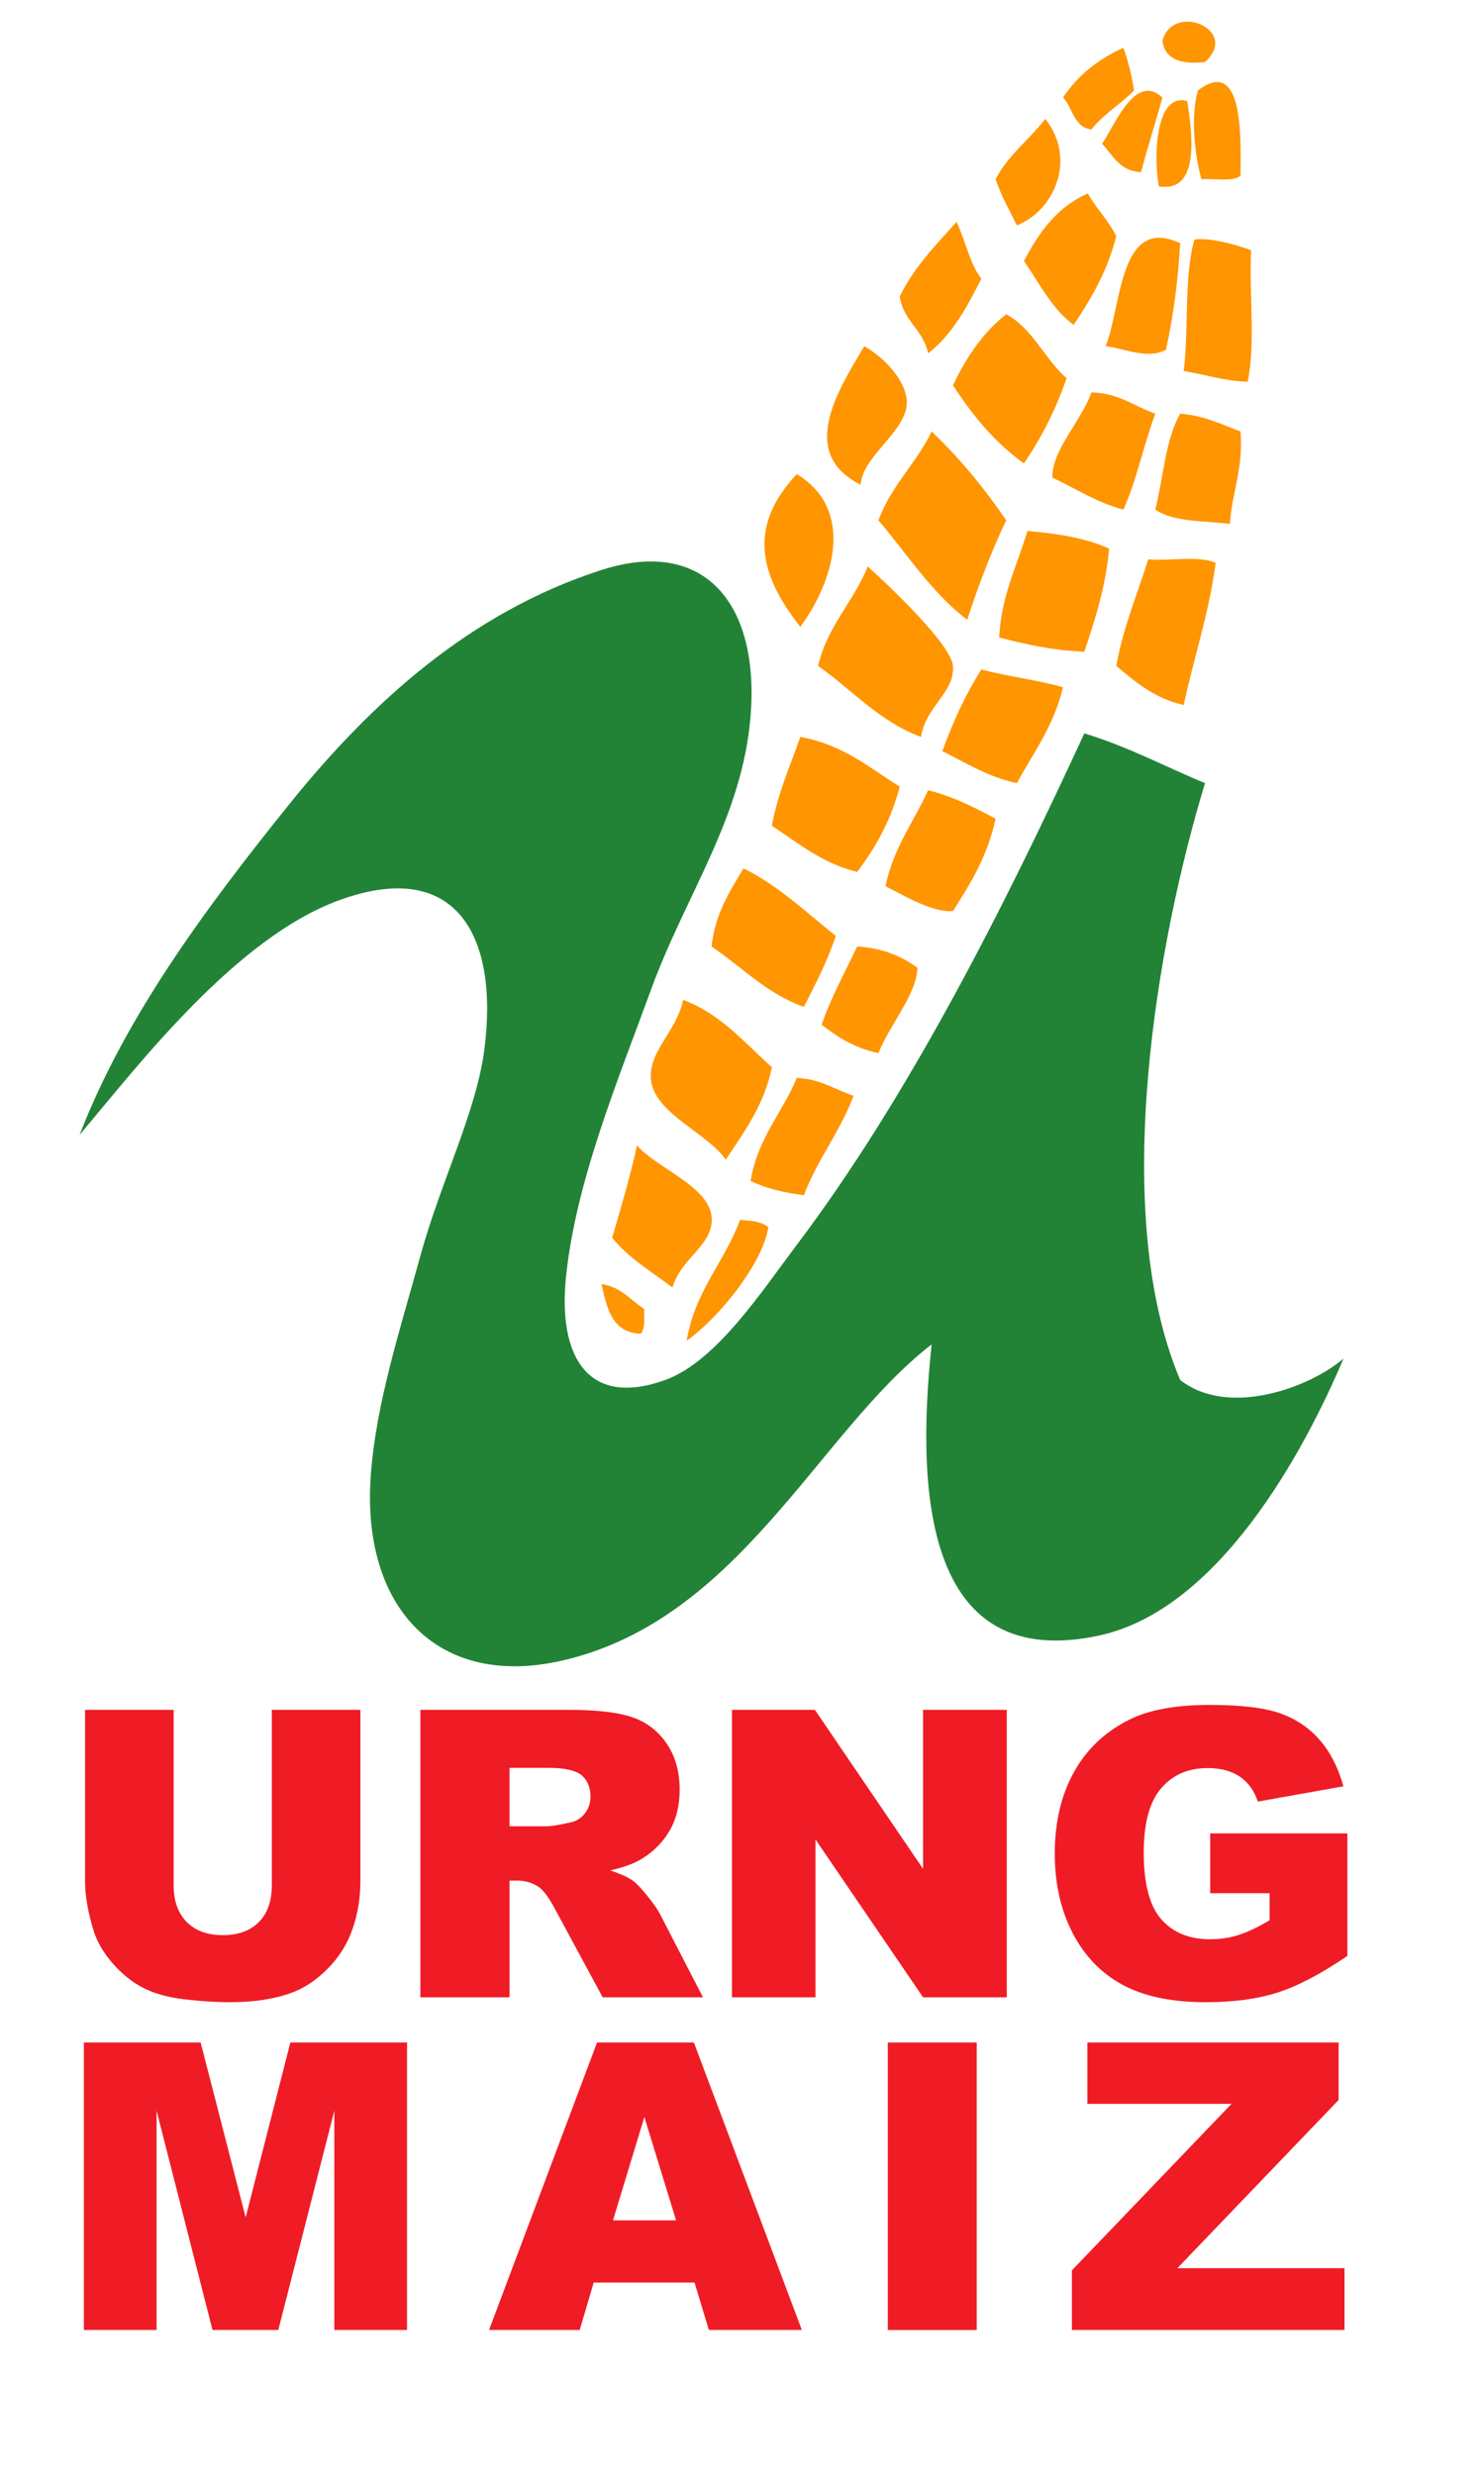 <?xml version="1.0" encoding="utf-8"?>
<!-- Generator: Adobe Illustrator 15.0.2, SVG Export Plug-In . SVG Version: 6.00 Build 0)  -->
<!DOCTYPE svg PUBLIC "-//W3C//DTD SVG 1.1//EN" "http://www.w3.org/Graphics/SVG/1.1/DTD/svg11.dtd">
<svg version="1.1" id="Layer_1" xmlns="http://www.w3.org/2000/svg" xmlns:xlink="http://www.w3.org/1999/xlink" x="0px" y="0px"
	 width="300px" height="500px" viewBox="0 0 300 500" enable-background="new 0 0 300 500" xml:space="preserve">
<g>
	<g>
		<path fill="#228336" d="M219.201,148.175c8.822,2.661,16.271,6.695,24.402,10.048c-9.679,31.74-19.406,86.669-5.025,120.571
			c9.656,7.632,26.154,1.584,33.014-4.308c-7.881,18.598-25.125,50.787-49.52,55.979c-34.012,7.238-37.203-26.635-33.73-58.85
			c-22.924,17.67-38.752,55.607-74.638,63.873c-25.349,5.836-40.651-10.86-38.756-37.317c1.055-14.726,6.065-29.979,10.048-44.498
			c4.062-14.81,11.294-29.05,12.919-41.626c2.982-23.123-5.797-38.81-29.426-30.142c-20.972,7.693-40.585,33.397-52.391,47.367
			c9.313-24.132,25.844-46.238,42.343-66.744c16.362-20.335,36.486-38.796,63.155-47.367c21.064-6.77,31.921,7.107,30.144,29.425
			c-1.642,20.596-13.101,36.129-20.095,55.261c-6.813,18.632-15.261,38.961-17.225,58.131c-1.669,16.291,4.55,26.457,20.095,20.814
			c10.24-3.718,19.374-17.759,26.553-27.273C183.922,221.249,203.271,182.698,219.201,148.175z"/>
		<g>
			<g>
				<path fill="#FF9500" d="M243.604,12.535c-4.832,0.525-8.135-0.478-8.612-4.306C237.127,0.32,250.771,6.028,243.604,12.535z"/>
				<path fill="#FF9500" d="M227.096,9.664c0.957,2.63,1.697,5.479,2.154,8.612c-2.709,2.795-6.213,4.793-8.613,7.895
					c-3.596-0.471-3.74-4.393-5.74-6.458C217.861,15.263,221.971,11.953,227.096,9.664z"/>
				<path fill="#FF9500" d="M250.777,35.5c-1.539,1.33-5.256,0.484-7.894,0.717c-1.354-4.664-2.239-12.687-0.719-17.942
					C251.127,11.48,250.912,26.704,250.777,35.5z"/>
				<path fill="#FF9500" d="M234.99,19.712c-1.393,5.067-2.979,9.938-4.307,15.071c-4.357-0.186-5.687-3.404-7.896-5.741
					C225.609,24.837,229.557,14.686,234.99,19.712z"/>
				<path fill="#FF9500" d="M240.012,20.429c0.859,5.741,2.902,18.617-5.738,17.224C233.174,31.984,233.512,18.539,240.012,20.429z"
					/>
				<path fill="#FF9500" d="M211.307,24.018c6.303,7.898,2.074,18.389-5.74,21.53c-1.508-3.04-3.131-5.959-4.307-9.33
					C203.789,31.331,208.096,28.222,211.307,24.018z"/>
				<path fill="#FF9500" d="M225.662,47.701c-1.77,7.083-5.072,12.633-8.613,17.942c-4.414-3.239-6.912-8.399-10.049-12.917
					c3.051-5.801,6.732-10.972,12.918-13.636C221.641,42.153,224.055,44.522,225.662,47.701z"/>
				<path fill="#FF9500" d="M193.365,44.831c1.807,3.696,2.619,8.386,5.023,11.483c-2.896,5.718-5.896,11.329-10.767,15.07
					c-0.979-4.761-4.976-6.506-5.74-11.482C184.799,53.966,189.172,49.49,193.365,44.831z"/>
				<path fill="#FF9500" d="M238.578,49.136c-0.438,7.697-1.406,14.859-2.869,21.53c-3.754,2.045-8.559-0.334-12.201-0.718
					C226.781,61.943,226.188,43.344,238.578,49.136z"/>
				<path fill="#FF9500" d="M252.932,50.571c-0.447,8.642,0.918,19.098-0.717,26.555c-4.879-0.146-8.551-1.497-12.918-2.153
					c1.047-8.52,0.039-19.1,2.152-26.554C243.906,47.886,249.91,49.347,252.932,50.571z"/>
				<path fill="#FF9500" d="M215.615,76.408C213.424,82.832,210.48,88.5,207,93.632c-5.867-4.179-10.385-9.71-14.352-15.789
					c2.707-5.667,6.067-10.678,10.764-14.354C208.842,66.435,211.143,72.505,215.615,76.408z"/>
				<path fill="#FF9500" d="M174.707,69.948c4.32,2.409,8.684,7.302,8.609,11.483c-0.096,5.753-8.918,10.624-9.328,16.507
					C161.217,91.573,169.434,78.865,174.707,69.948z"/>
				<path fill="#FF9500" d="M233.553,83.584c-2.354,6.256-3.756,13.466-6.457,19.378c-5.477-1.459-9.604-4.269-14.354-6.458
					c-0.082-5.669,5.818-11.346,7.895-17.225C226.238,79.418,229.297,82.102,233.553,83.584z"/>
				<path fill="#FF9500" d="M250.777,87.173c0.604,7.54-1.711,12.163-2.15,18.66c-5.375-0.604-11.564-0.397-15.074-2.871
					c1.627-6.507,2.059-14.211,5.025-19.378C243.459,83.968,246.949,85.74,250.777,87.173z"/>
				<path fill="#FF9500" d="M188.342,87.173c5.623,5.382,10.611,11.398,15.07,17.942c-3.012,6.319-5.578,13.081-7.895,20.096
					c-7.211-5.468-12.103-13.256-17.941-20.096C180.166,98.135,185.223,93.625,188.342,87.173z"/>
				<path fill="#FF9500" d="M161.068,95.786c11.756,7.102,7.623,21.477,0.719,30.859
					C153.484,116.098,151.131,106.443,161.068,95.786z"/>
				<path fill="#FF9500" d="M224.227,110.856c-0.74,7.875-2.871,14.356-5.024,20.813c-6.445-0.254-11.892-1.506-17.226-2.871
					c0.521-8.578,3.291-13.604,5.742-21.53C213.877,107.808,219.646,108.738,224.227,110.856z"/>
				<path fill="#FF9500" d="M245.756,113.728c-1.373,10.348-4.4,19.045-6.459,28.708c-5.873-1.303-9.725-4.63-13.635-7.896
					c1.42-7.907,4.244-14.413,6.457-21.53C236.525,113.389,242.51,112.188,245.756,113.728z"/>
				<path fill="#FF9500" d="M175.422,114.445c3.184,2.878,16.863,15.566,17.227,20.095c0.427,5.324-5.471,8.067-6.461,14.354
					c-8.539-3.181-13.916-9.526-20.813-14.354C167.287,126.403,172.547,121.616,175.422,114.445z"/>
				<path fill="#FF9500" d="M214.896,138.846c-1.826,7.743-5.959,13.181-9.33,19.378c-5.91-1.267-10.256-4.099-15.072-6.459
					c2.164-5.969,4.738-11.528,7.895-16.507C203.678,136.668,209.674,137.371,214.896,138.846z"/>
				<path fill="#FF9500" d="M181.883,158.941c-1.773,6.838-4.891,12.335-8.611,17.225c-7.096-1.756-11.881-5.822-17.227-9.33
					c1.205-6.69,3.705-12.085,5.742-17.942C170.332,150.396,175.705,155.071,181.883,158.941z"/>
				<path fill="#FF9500" d="M201.26,165.4c-1.584,7.508-5.064,13.117-8.611,18.66c-3.907,0.412-9.785-3.029-13.637-5.024
					c1.58-7.75,5.703-12.956,8.611-19.377C192.799,160.941,197.033,163.167,201.26,165.4z"/>
				<path fill="#FF9500" d="M168.965,189.083c-1.732,5.207-4.125,9.751-6.459,14.354c-7.568-2.719-12.522-8.051-18.66-12.201
					c0.723-6.694,3.683-11.15,6.46-15.789C157.516,179.001,162.941,184.34,168.965,189.083z"/>
				<path fill="#FF9500" d="M185.471,195.543c-0.184,5.403-5.641,11.521-7.895,17.224c-4.76-0.982-8.244-3.238-11.482-5.74
					c1.98-5.676,4.723-10.586,7.178-15.791C178.465,191.543,182.314,193.197,185.471,195.543z"/>
				<path fill="#FF9500" d="M156.045,215.638c-1.602,7.725-5.621,13.037-9.328,18.659c-3.472-5.158-14.084-9.24-15.071-15.788
					c-0.891-5.899,5.114-9.956,6.459-16.508C145.754,204.877,150.488,210.669,156.045,215.638z"/>
				<path fill="#FF9500" d="M172.553,221.379c-2.732,7.316-7.281,12.815-10.047,20.096c-4.033-0.514-7.699-1.392-10.766-2.871
					c1.398-8.648,6.391-13.705,9.328-20.813C165.91,217.976,168.75,220.157,172.553,221.379z"/>
				<path fill="#FF9500" d="M128.774,231.426c4.086,4.646,14.447,8.221,15.071,14.354c0.584,5.748-6.254,8.359-7.895,14.354
					c-4.217-3.198-8.876-5.954-12.2-10.048C125.524,243.966,127.351,237.896,128.774,231.426z"/>
				<path fill="#FF9500" d="M155.328,247.932c-1.008,6.861-9.271,17.675-16.506,22.968c1.635-10.086,7.614-15.832,10.764-24.404
					C151.918,246.558,154.002,246.867,155.328,247.932z"/>
				<path fill="#FF9500" d="M121.597,259.417c3.956,0.589,5.851,3.239,8.613,5.022c-0.009,1.906,0.271,4.099-0.718,5.023
					C123.721,269.256,122.691,264.303,121.597,259.417z"/>
			</g>
		</g>
	</g>
	<g>
		<g enable-background="new    ">
			<path fill="#EF1C25" d="M54.95,345.447h17.908v34.604c0,3.432-0.535,6.672-1.604,9.72c-1.07,3.049-2.748,5.715-5.032,7.998
				c-2.285,2.283-4.682,3.887-7.191,4.811c-3.486,1.293-7.673,1.939-12.559,1.939c-2.827,0-5.91-0.198-9.251-0.594
				c-3.342-0.396-6.135-1.181-8.379-2.355c-2.245-1.175-4.299-2.844-6.161-5.009c-1.862-2.164-3.137-4.395-3.823-6.69
				c-1.109-3.695-1.664-6.969-1.664-9.819v-34.604h17.908v35.428c0,3.167,0.878,5.642,2.635,7.422
				c1.756,1.782,4.193,2.672,7.31,2.672c3.09,0,5.513-0.877,7.27-2.632c1.756-1.755,2.635-4.242,2.635-7.462V345.447z"/>
			<path fill="#EF1C25" d="M84.981,403.528v-58.081h29.912c5.547,0,9.786,0.476,12.718,1.426c2.932,0.951,5.295,2.714,7.092,5.289
				c1.796,2.575,2.694,5.712,2.694,9.41c0,3.223-0.687,6.002-2.061,8.34c-1.375,2.337-3.265,4.232-5.669,5.685
				c-1.533,0.925-3.634,1.691-6.303,2.298c2.138,0.715,3.695,1.429,4.672,2.142c0.66,0.477,1.616,1.494,2.87,3.054
				c1.254,1.561,2.092,2.763,2.514,3.608l8.691,16.83h-20.279l-9.593-17.749c-1.215-2.298-2.298-3.79-3.249-4.478
				c-1.294-0.897-2.76-1.347-4.397-1.347h-1.585v23.573H84.981z M103.007,368.98h7.567c0.818,0,2.403-0.264,4.754-0.792
				c1.188-0.238,2.159-0.845,2.912-1.822c0.753-0.978,1.129-2.101,1.129-3.368c0-1.875-0.594-3.314-1.783-4.318
				c-1.189-1.004-3.421-1.506-6.696-1.506h-7.884V368.98z"/>
			<path fill="#EF1C25" d="M147.975,345.447h16.76l21.869,32.133v-32.133h16.916v58.081h-16.916l-21.752-31.891v31.891h-16.877
				V345.447z"/>
			<path fill="#EF1C25" d="M244.645,382.49v-12.083h27.734v24.762c-5.309,3.619-10.004,6.081-14.084,7.389
				c-4.082,1.308-8.922,1.961-14.521,1.961c-6.893,0-12.514-1.175-16.857-3.525c-4.346-2.351-7.713-5.851-10.104-10.499
				s-3.584-9.984-3.584-16.007c0-6.339,1.307-11.852,3.922-16.541c2.615-4.688,6.443-8.246,11.488-10.677
				c3.936-1.875,9.232-2.813,15.889-2.813c6.418,0,11.217,0.582,14.4,1.744s5.824,2.965,7.924,5.407
				c2.1,2.443,3.678,5.541,4.734,9.291l-17.313,3.09c-0.713-2.191-1.922-3.869-3.625-5.031c-1.705-1.162-3.877-1.743-6.518-1.743
				c-3.936,0-7.072,1.367-9.41,4.101s-3.506,7.059-3.506,12.976c0,6.286,1.182,10.775,3.545,13.47s5.66,4.041,9.885,4.041
				c2.008,0,3.924-0.29,5.746-0.871s3.908-1.571,6.26-2.972v-5.468H244.645z"/>
		</g>
		<g enable-background="new    ">
			<path fill="#EF1C25" d="M16.955,412.658h23.603l9.103,35.34l9.038-35.34h23.588v58.081H67.588v-44.294l-11.326,44.294H42.958
				l-11.304-44.294v44.294H16.955V412.658z"/>
			<path fill="#EF1C25" d="M140.398,461.151h-20.375l-2.831,9.588H98.866l21.83-58.081h19.577l21.825,58.081h-18.793
				L140.398,461.151z M136.675,448.593l-6.411-20.88l-6.344,20.88H136.675z"/>
			<path fill="#EF1C25" d="M179.471,412.658h17.986v58.081h-17.986V412.658z"/>
			<path fill="#EF1C25" d="M219.82,412.658h50.793v11.608l-32.605,33.993h33.793v12.479h-55.109v-12.044l32.262-33.637H219.82
				V412.658z"/>
		</g>
	</g>
</g>
</svg>
